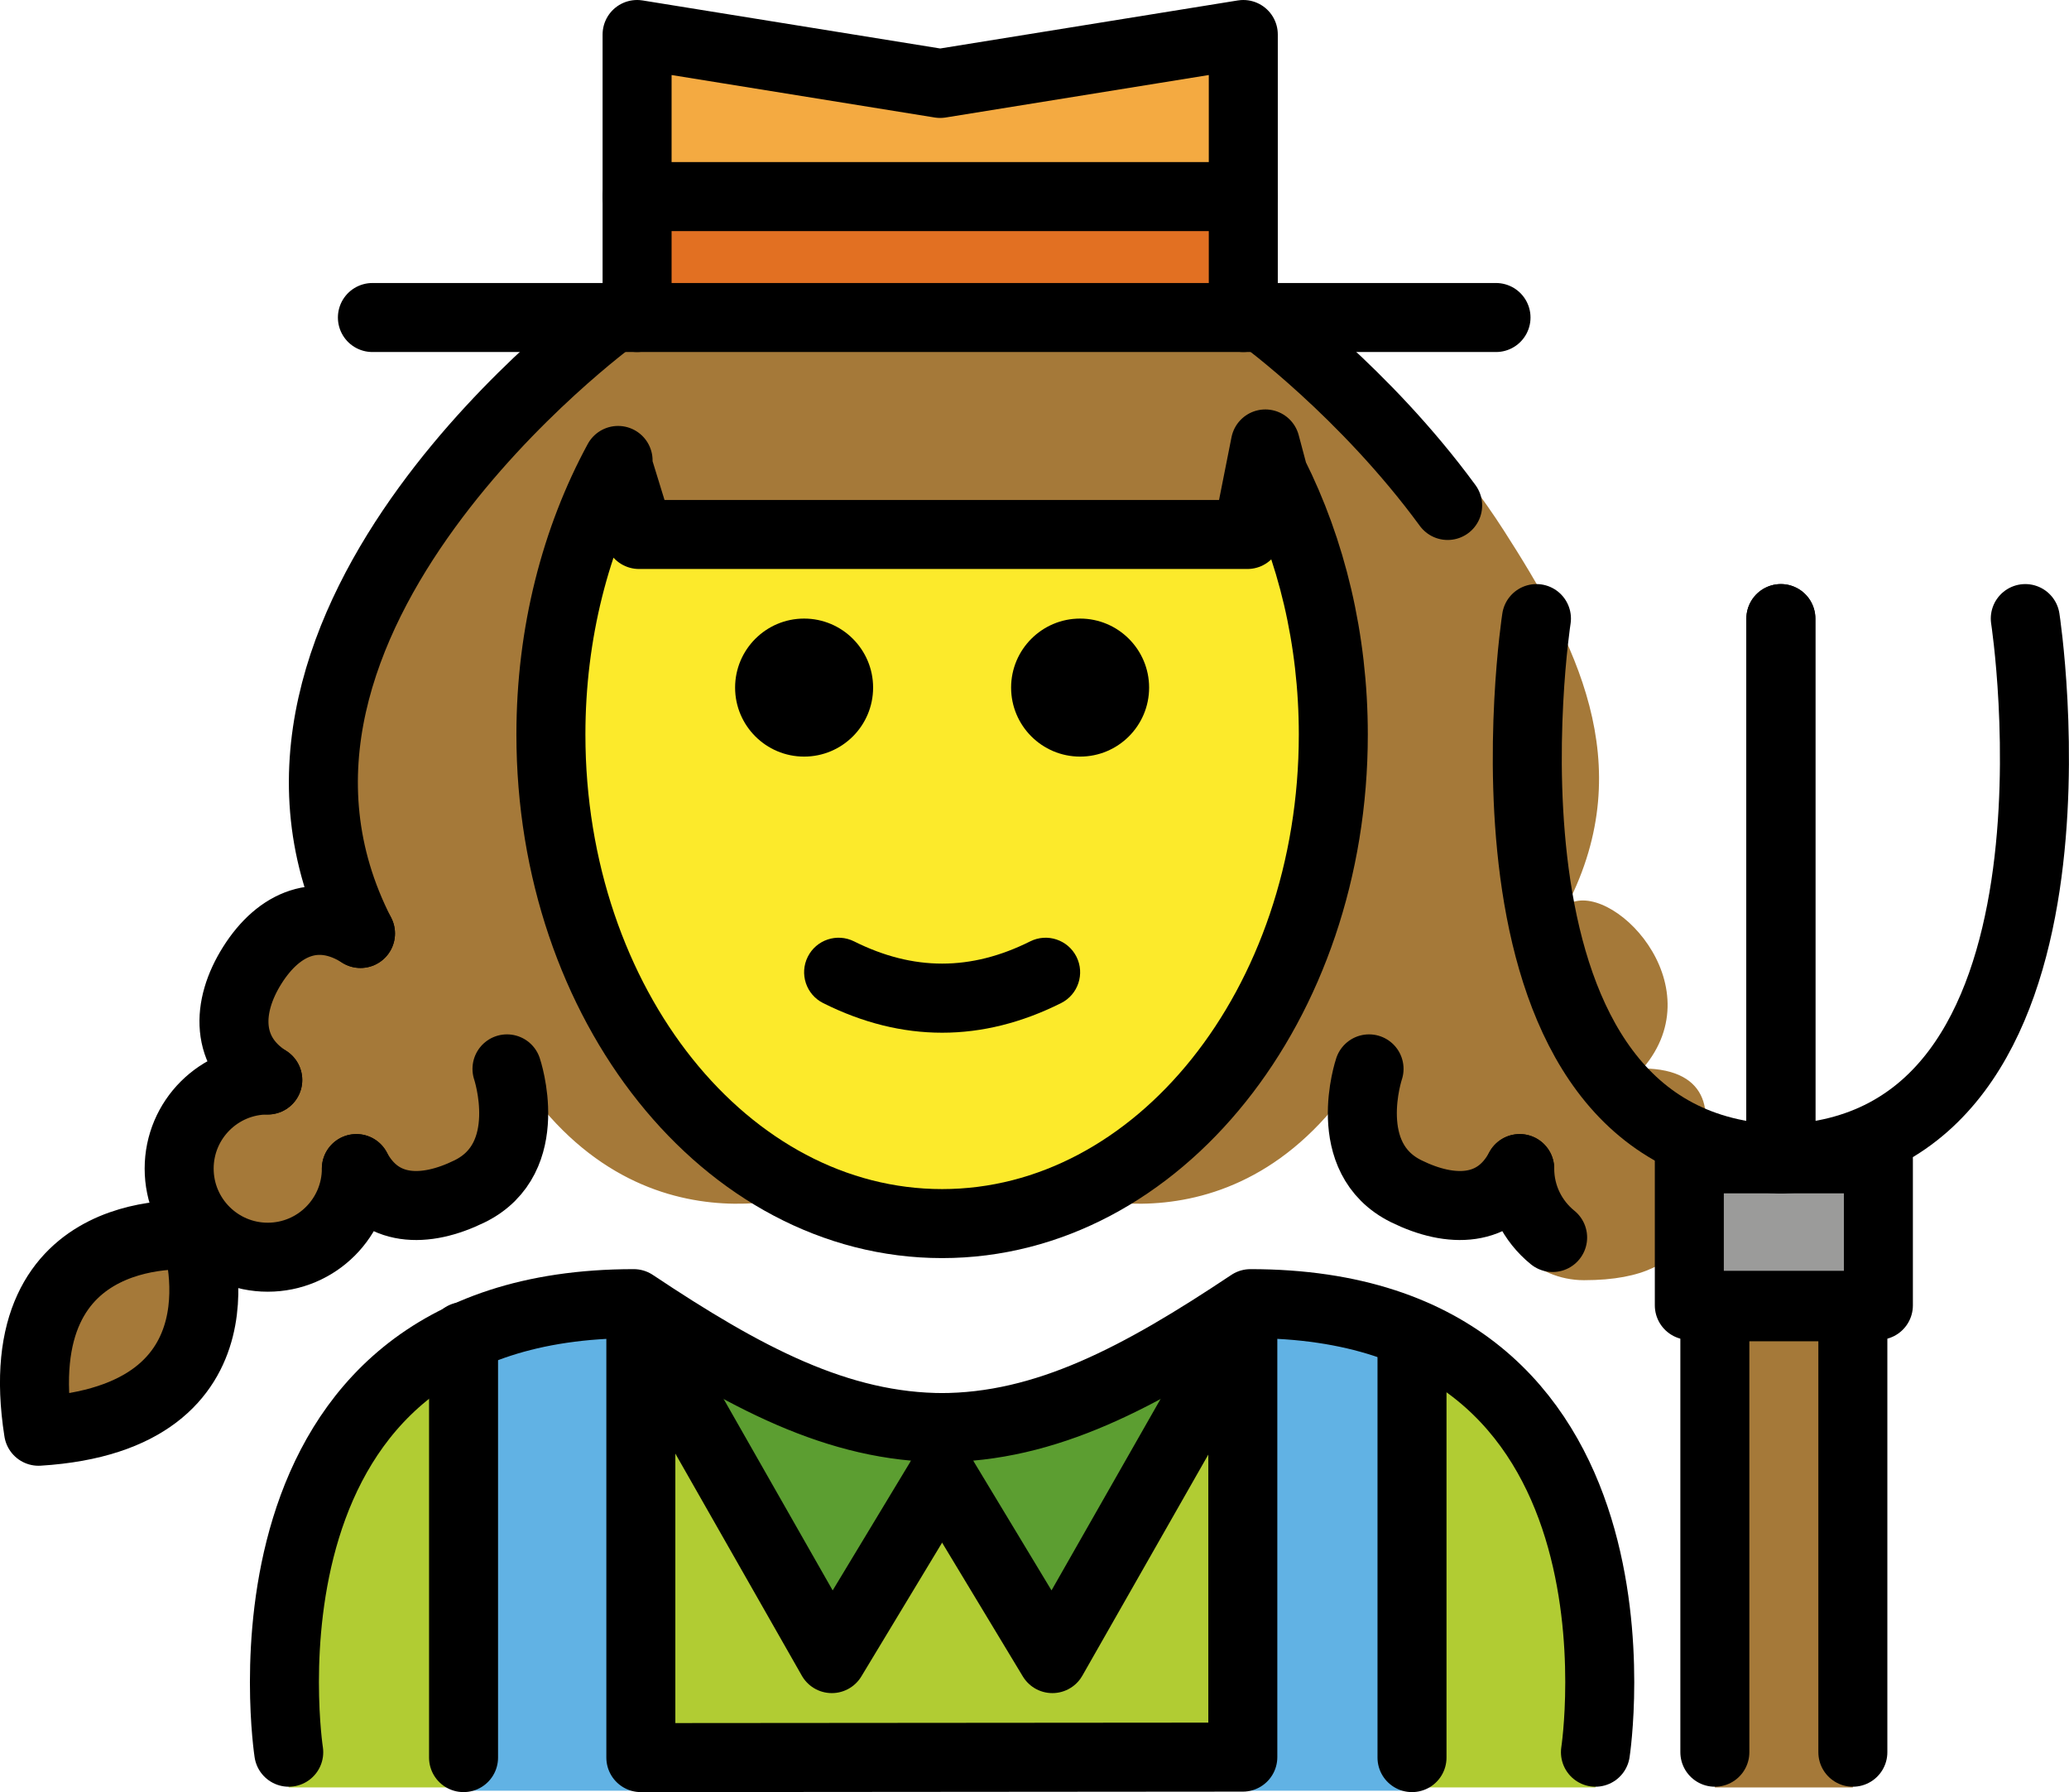 <svg xmlns="http://www.w3.org/2000/svg" xmlns:svg="http://www.w3.org/2000/svg" id="emoji" width="59.97" height="51.937" version="1.1" viewBox="0 0 59.97 51.937"><g id="color" transform="translate(-8.596,-7.173)"><path id="path1" fill="#b1cc33" d="m 54.84,58.975 c 0,0 2,-14.021 -10,-14.021 -3.192,2.128 -5.926,3.598 -9,3.592 h 0.125 c -3.074,0.006 -5.808,-1.464 -9,-3.592 -12,0 -10,14.021 -10,14.021"/><rect id="rect1" width="4.288" height="14.027" x="22.032" y="44.995" fill="#61b2e4"/><rect id="rect2" width="4.288" height="14.027" x="44.501" y="44.995" fill="#61b2e4"/><rect id="rect3" width="27.491" height="1.734" x="22.032" y="57.336" fill="#61b2e4"/><polyline id="polyline3" fill="#5c9e31" points="26.903 45.054 32.706 55.241 35.903 49.946"/><polyline id="polyline4" fill="#5c9e31" points="44.903 45.054 39.099 55.241 35.903 49.946"/><polyline id="polyline5" fill="#f4aa41" points="27.062 16.375 27.062 8.173 35.847 9.591 44.633 8.173 44.633 16.375"/><rect id="rect5" width="17.446" height="2.658" x="27.062" y="12.958" fill="#e27022"/><rect id="rect6" width="5.48" height="4.245" x="57.561" y="40.758" fill="#9b9b9a"/><polygon id="polygon6" fill="#a57939" points="58.301 57.954 58.301 58.975 62.301 58.975 62.301 57.954 62.301 54.368 62.301 45.044 58.301 45.044 58.301 54.368"/></g><g id="hair" transform="translate(-8.596,-7.173)"><path id="path6" fill="#a57939" d="m 9.713,48.318 c 6.352,-0.394 4.558,-5.676 4.558,-5.676 0,0 -5.545,-0.612 -4.558,5.676 z"/><path id="path7" fill="#a57939" d="M 56.213,38.137 C 58.318,35.684 55.248,32.617 54.025,33.392 56.13,29.282 54.237,25.744 52.186,22.55 49.695,18.672 46.187,16.041 46.187,16.041 H 35.903 35.667 26.383 c 0,0 -12,8.752 -7.338,17.851 -1.223,-0.775 -2.357,-0.31 -3.131,0.913 -0.775,1.223 -0.78,2.558 0.443,3.333 -1.418,0 -2.568,1.15 -2.568,2.568 0,1.418 1.15,2.568 2.568,2.568 1.418,0 2.568,-1.15 2.568,-2.568 0.682,1.278 1.988,1.298 3.287,0.658 1.952,-0.962 1.079,-3.547 1.079,-3.547 3.602,6.106 9.134,3.828 9.162,3.816 -4.576,-1.824 -7.89,-7.181 -7.89,-13.506 0,-2.944 0.718,-5.678 1.947,-7.944 l -0.028,0.089 0.634,2.057 h 8.487 0.062 0.235 0.062 8.487 l 0.634,-2.057 -0.028,-0.089 c 1.229,2.266 1.947,5 1.947,7.944 0,6.325 -3.314,11.681 -7.89,13.506 0.029,0.012 5.561,2.29 9.162,-3.816 0,0 -0.873,2.585 1.079,3.547 1.299,0.64 1.906,1.619 2.587,0.342 0,1.418 1.15,2.568 2.568,2.568 3.529,0 3.268,-2.15 3.268,-3.568 0.492,-1.148 0.447,-2.555 -1.568,-2.568 z"/></g><g id="skin" transform="translate(-8.596,-7.173)"><path id="path8" fill="#fcea2b" d="m 35.903,22.663 h 8.848 c 0,0 -0.017,-3.205 0.242,-2.78 1.45,2.381 2.312,5.354 2.312,8.578 0,7.828 -5.077,14.173 -11.339,14.173 -6.262,0 -11.339,-6.346 -11.339,-14.173 0,-3.083 0.787,-5.936 2.125,-8.262 0.186,-0.323 0.366,2.465 0.366,2.465 z"/></g><g id="line" transform="translate(-8.596,-7.173)"><path id="path9" d="m 41.903,27.1 c 0,1.105 -0.896,2 -2,2 -1.103,0 -2,-0.895 -2,-2 0,-1.103 0.896,-2 2,-2 1.103,0 2,0.896 2,2"/><path id="path10" d="m 33.903,27.1 c 0,1.105 -0.896,2 -2,2 -1.103,0 -2,-0.895 -2,-2 0,-1.103 0.896,-2 2,-2 1.103,0 2,0.896 2,2"/><path id="path11" d="m 35.903,37.102 c -1.152,0 -2.304,-0.286 -3.447,-0.858 -0.494,-0.247 -0.694,-0.848 -0.447,-1.342 0.247,-0.494 0.846,-0.694 1.342,-0.447 1.718,0.859 3.388,0.859 5.105,0 0.495,-0.247 1.095,-0.046 1.342,0.447 0.247,0.494 0.047,1.095 -0.447,1.342 -1.144,0.572 -2.295,0.858 -3.447,0.858 z"/><polyline id="polyline11" fill="none" stroke="#000" stroke-linecap="round" stroke-linejoin="round" stroke-miterlimit="10" stroke-width="2" points="26.903 45.054 32.706 55.241 35.903 49.946"/><polyline id="polyline12" fill="none" stroke="#000" stroke-linecap="round" stroke-linejoin="round" stroke-miterlimit="10" stroke-width="2" points="44.903 45.054 39.099 55.241 35.903 49.946"/><path id="path12" fill="none" stroke="#000" stroke-linecap="round" stroke-linejoin="round" stroke-miterlimit="10" stroke-width="2" d="m 54.84,57.954 c 0,0 2,-13 -10,-13 -3.192,2.128 -5.926,3.598 -9,3.592 h 0.125 c -3.074,0.006 -5.808,-1.464 -9,-3.592 -12,0 -10,13 -10,13"/><line id="line12" x1="22.032" x2="22.032" y1="45.906" y2="58.11" fill="none" stroke="#000" stroke-linecap="round" stroke-linejoin="round" stroke-miterlimit="10" stroke-width="2"/><line id="line13" x1="49.523" x2="49.523" y1="45.906" y2="58.11" fill="none" stroke="#000" stroke-linecap="round" stroke-linejoin="round" stroke-miterlimit="10" stroke-width="2"/><polyline id="polyline13" fill="none" stroke="#000" stroke-linecap="round" stroke-linejoin="round" stroke-miterlimit="10" stroke-width="2" points="27.171 45.209 27.171 58.11 44.619 58.096 44.619 45.189"/><path id="path13" fill="none" stroke="#000" stroke-linecap="round" stroke-linejoin="round" stroke-miterlimit="10" stroke-width="2" d="m 16.357,38.472 c -1.223,-0.775 -1.218,-2.109 -0.443,-3.333 0.775,-1.223 1.908,-1.688 3.131,-0.913"/><path id="path14" fill="none" stroke="#000" stroke-linecap="round" stroke-linejoin="round" stroke-miterlimit="10" stroke-width="2" d="m 18.925,41.04 c 0,1.418 -1.15,2.568 -2.568,2.568 -1.418,0 -2.568,-1.15 -2.568,-2.568 0,-1.418 1.15,-2.568 2.568,-2.568"/><path id="path15" fill="none" stroke="#000" stroke-linecap="round" stroke-linejoin="round" stroke-miterlimit="10" stroke-width="2" d="m 9.713,48.652 c 6.352,-0.394 4.558,-5.676 4.558,-5.676 0,0 -5.545,-0.612 -4.558,5.676 z"/><path id="path16" fill="none" stroke="#000" stroke-linecap="round" stroke-linejoin="round" stroke-miterlimit="10" stroke-width="2" d="m 23.291,38.15 c 0,0 0.873,2.585 -1.079,3.547 -1.299,0.64 -2.606,0.62 -3.287,-0.658"/><polyline id="polyline16" fill="none" stroke="#000" stroke-linecap="round" stroke-linejoin="round" stroke-miterlimit="10" stroke-width="2" points="27.062 16.375 27.062 8.173 35.847 9.591 44.633 8.173 44.633 16.375"/><line id="line16" x1="27.062" x2="44.633" y1="12.87" y2="12.87" fill="none" stroke="#000" stroke-linecap="round" stroke-linejoin="round" stroke-miterlimit="10" stroke-width="2"/><path id="path17" fill="none" stroke="#000" stroke-linecap="round" stroke-linejoin="round" stroke-miterlimit="10" stroke-width="2" d="m 26.383,16.375 c 0,0 -12,8.752 -7.338,17.851"/><path id="path18" fill="none" stroke="#000" stroke-linecap="round" stroke-linejoin="round" stroke-miterlimit="10" stroke-width="2" d="m 52.645,41.04 c 0,0.807 0.372,1.526 0.954,1.997"/><path id="path19" fill="none" stroke="#000" stroke-linecap="round" stroke-linejoin="round" stroke-miterlimit="10" stroke-width="2" d="m 48.278,38.15 c 0,0 -0.873,2.585 1.079,3.547 1.299,0.64 2.606,0.62 3.287,-0.658"/><path id="path20" fill="none" stroke="#000" stroke-linecap="round" stroke-linejoin="round" stroke-miterlimit="10" stroke-width="2" d="m 45.187,16.375 c 0,0 2.96,2.159 5.369,5.447"/><path id="path21" fill="none" stroke="#000" stroke-linecap="round" stroke-linejoin="round" stroke-miterlimit="10" stroke-width="2" d="m 53.13,25.1 c 0,0 -2.377,15.415 7.085,15.658 V 25.1"/><path id="path22" fill="none" stroke="#000" stroke-linecap="round" stroke-linejoin="round" stroke-miterlimit="10" stroke-width="2" d="m 67.299,25.1 c 0,0 2.377,15.415 -7.085,15.658 V 25.1"/><rect id="rect22" width="5.48" height="4.245" x="57.561" y="40.758" fill="none" stroke="#000" stroke-linecap="round" stroke-linejoin="round" stroke-miterlimit="10" stroke-width="2"/><polyline id="polyline22" fill="none" stroke="#000" stroke-linecap="round" stroke-linejoin="round" stroke-miterlimit="10" stroke-width="2" points="62.301 57.954 62.301 45.044 58.301 45.044 58.301 57.954"/><line id="line22" x1="19.39" x2="51.958" y1="16.375" y2="16.375" fill="none" stroke="#000" stroke-linecap="round" stroke-linejoin="round" stroke-miterlimit="10" stroke-width="2"/><path id="path23" fill="none" stroke="#000" stroke-linecap="round" stroke-linejoin="round" stroke-miterlimit="10" stroke-width="2" d="m 26.511,20.517 c -1.229,2.266 -1.947,5 -1.947,7.944 0,7.828 5.077,14.173 11.339,14.173 6.262,0 11.339,-6.346 11.339,-14.173 0,-2.769 -0.635,-5.353 -1.734,-7.536 l -0.236,-0.886 -0.521,2.624 h -8.785 -0.062 -8.785 l -0.634,-2.057"/></g></svg>